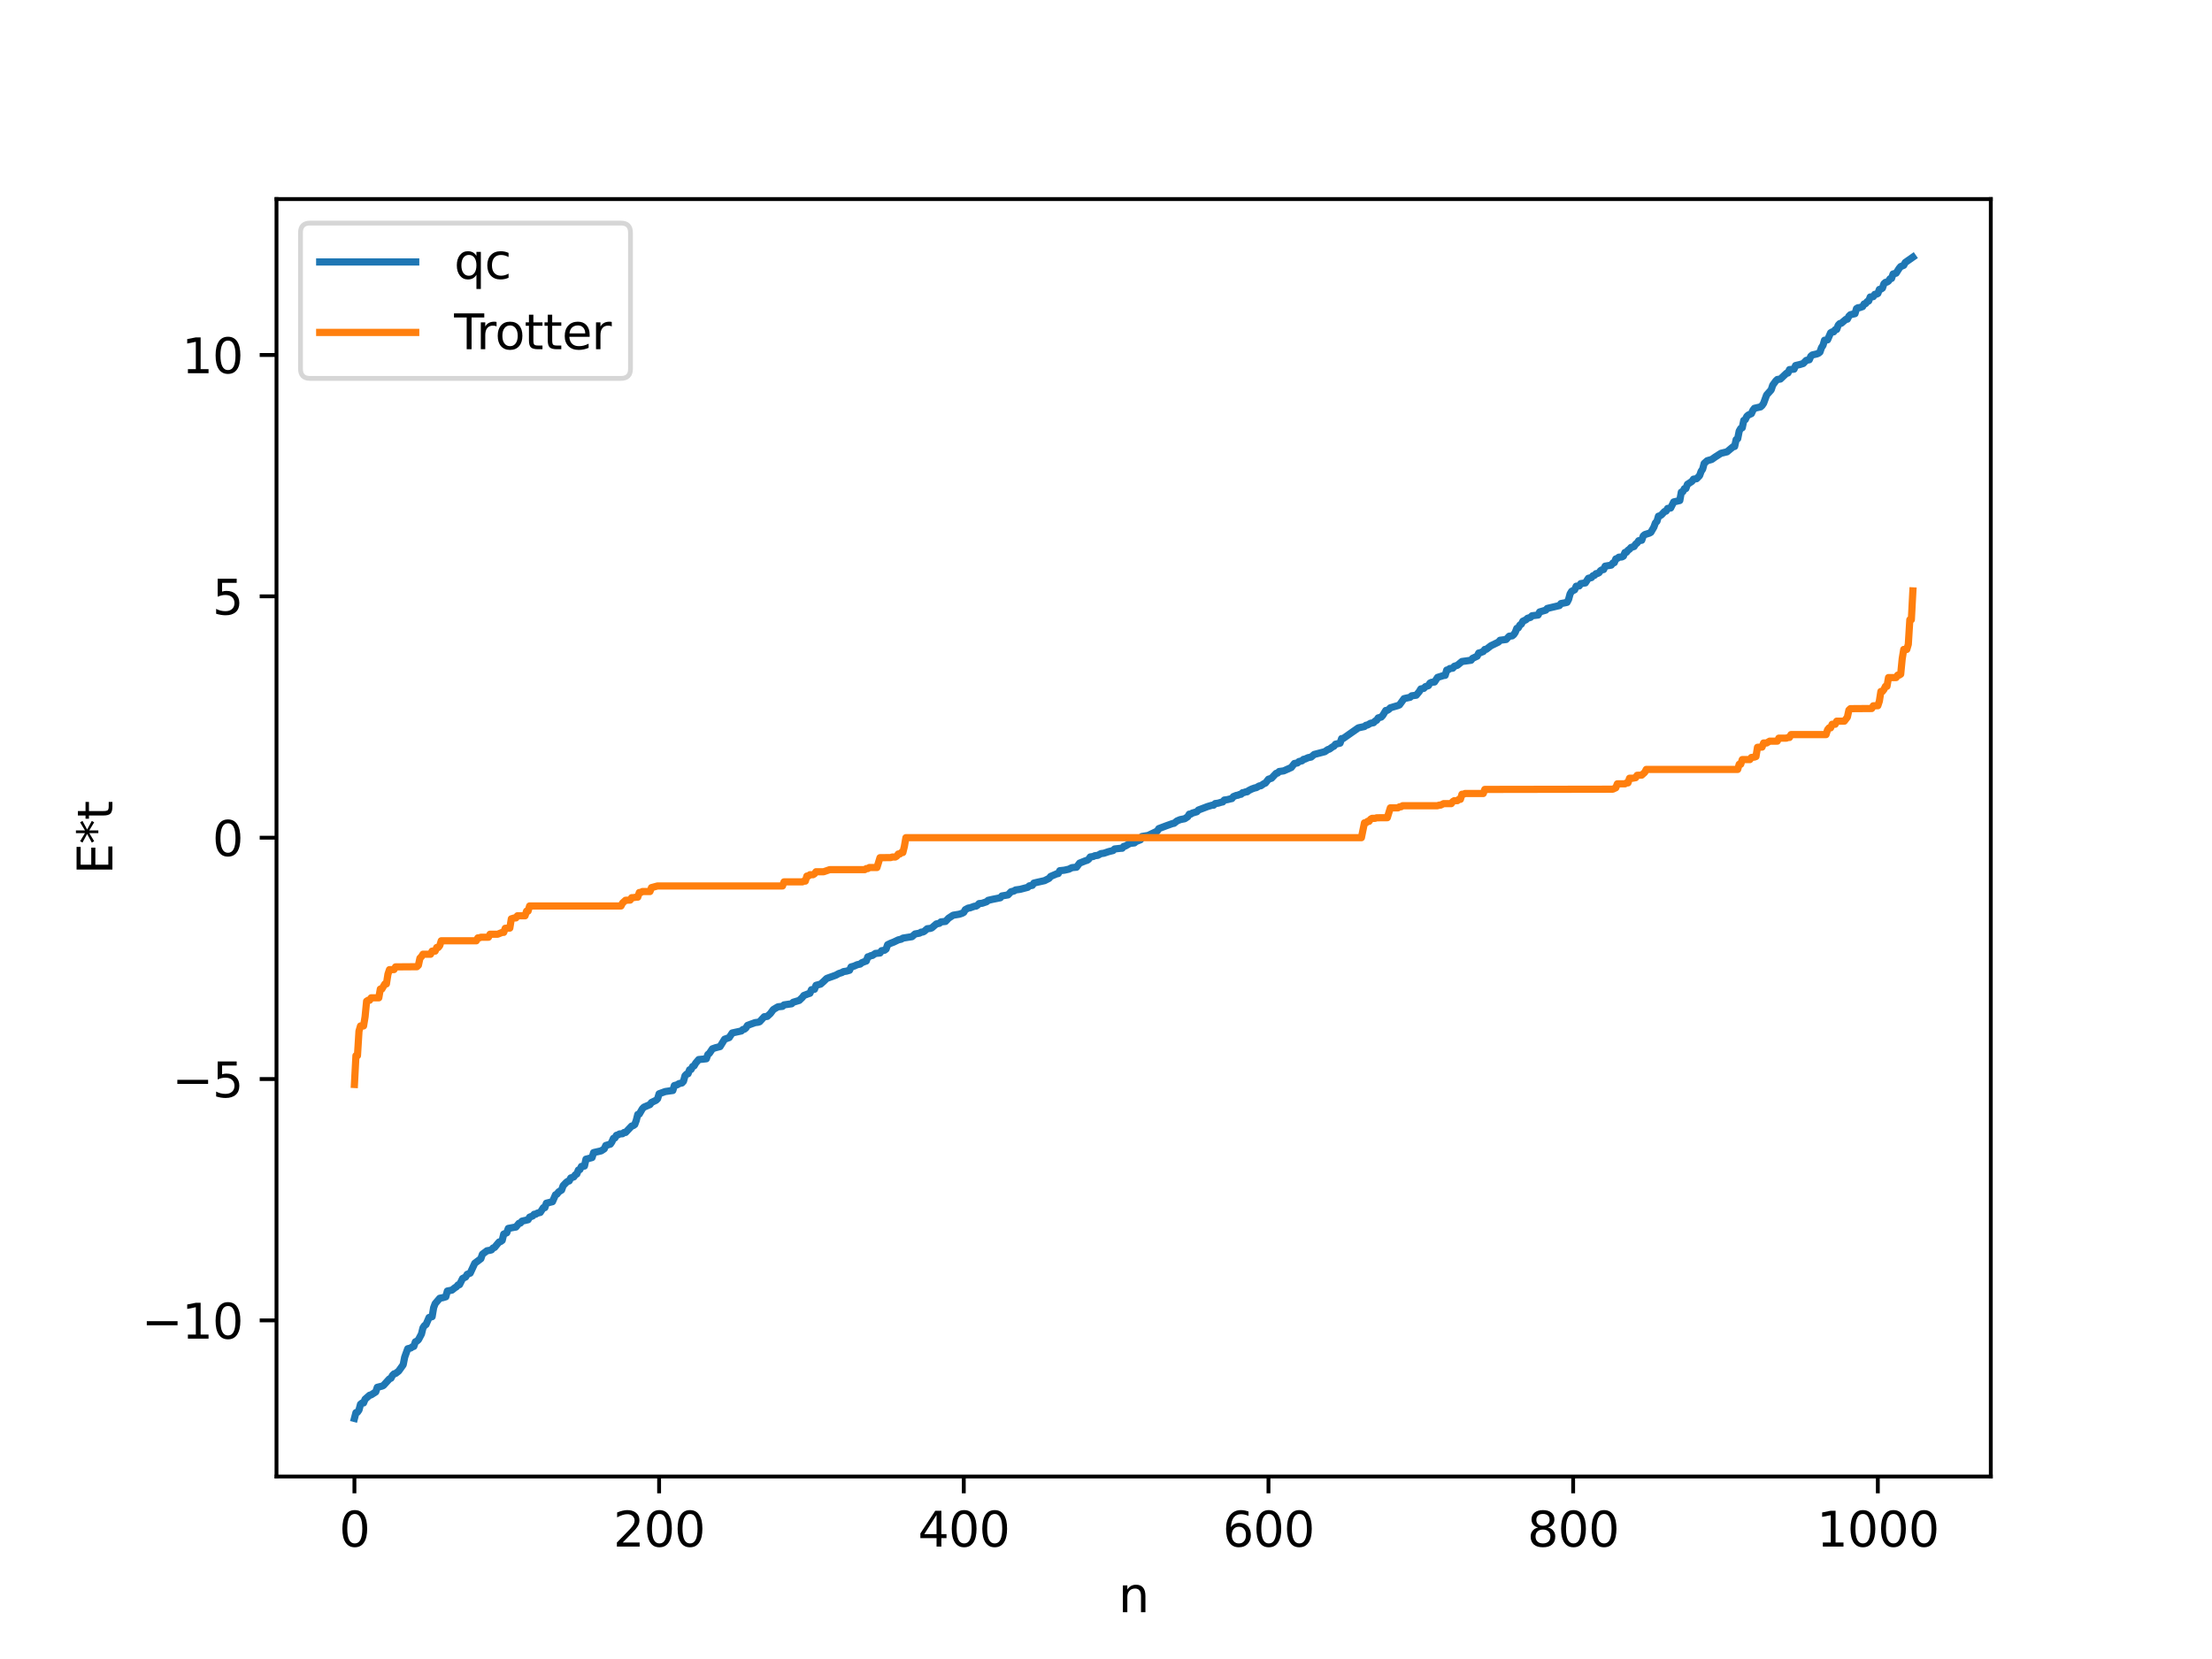 <?xml version="1.0" encoding="utf-8" standalone="no"?>
<!DOCTYPE svg PUBLIC "-//W3C//DTD SVG 1.1//EN"
  "http://www.w3.org/Graphics/SVG/1.1/DTD/svg11.dtd">
<svg xmlns:xlink="http://www.w3.org/1999/xlink" width="460.8pt" height="345.6pt" viewBox="0 0 460.8 345.6" xmlns="http://www.w3.org/2000/svg" version="1.1">
 <defs>
  <style type="text/css">*{stroke-linejoin: round; stroke-linecap: butt}</style>
 </defs>
 <g id="figure_1">
  <g id="patch_1">
   <path d="M 0 345.6 
L 460.8 345.6 
L 460.8 0 
L 0 0 
z
" style="fill: #ffffff"/>
  </g>
  <g id="axes_1">
   <g id="patch_2">
    <path d="M 57.6 307.584 
L 414.72 307.584 
L 414.72 41.472 
L 57.6 41.472 
z
" style="fill: #ffffff"/>
   </g>
   <g id="matplotlib.axis_1">
    <g id="xtick_1">
     <g id="line2d_1">
      <defs>
       <path id="mca716eebf0" d="M 0 0 
L 0 3.5 
" style="stroke: #000000; stroke-width: 0.8"/>
      </defs>
      <g>
       <use xlink:href="#mca716eebf0" x="73.833" y="307.584" style="stroke: #000000; stroke-width: 0.8"/>
      </g>
     </g>
     <g id="text_1">
      <!-- 0 -->
      <g transform="translate(70.651 322.182) scale(0.1 -0.1)">
       <defs>
        <path id="DejaVuSans-30" d="M 2034 4250 
Q 1547 4250 1301 3770 
Q 1056 3291 1056 2328 
Q 1056 1369 1301 889 
Q 1547 409 2034 409 
Q 2525 409 2770 889 
Q 3016 1369 3016 2328 
Q 3016 3291 2770 3770 
Q 2525 4250 2034 4250 
z
M 2034 4750 
Q 2819 4750 3233 4129 
Q 3647 3509 3647 2328 
Q 3647 1150 3233 529 
Q 2819 -91 2034 -91 
Q 1250 -91 836 529 
Q 422 1150 422 2328 
Q 422 3509 836 4129 
Q 1250 4750 2034 4750 
z
" transform="scale(0.016)"/>
       </defs>
       <use xlink:href="#DejaVuSans-30"/>
      </g>
     </g>
    </g>
    <g id="xtick_2">
     <g id="line2d_2">
      <g>
       <use xlink:href="#mca716eebf0" x="137.304" y="307.584" style="stroke: #000000; stroke-width: 0.8"/>
      </g>
     </g>
     <g id="text_2">
      <!-- 200 -->
      <g transform="translate(127.76 322.182) scale(0.1 -0.1)">
       <defs>
        <path id="DejaVuSans-32" d="M 1228 531 
L 3431 531 
L 3431 0 
L 469 0 
L 469 531 
Q 828 903 1448 1529 
Q 2069 2156 2228 2338 
Q 2531 2678 2651 2914 
Q 2772 3150 2772 3378 
Q 2772 3750 2511 3984 
Q 2250 4219 1831 4219 
Q 1534 4219 1204 4116 
Q 875 4013 500 3803 
L 500 4441 
Q 881 4594 1212 4672 
Q 1544 4750 1819 4750 
Q 2544 4750 2975 4387 
Q 3406 4025 3406 3419 
Q 3406 3131 3298 2873 
Q 3191 2616 2906 2266 
Q 2828 2175 2409 1742 
Q 1991 1309 1228 531 
z
" transform="scale(0.016)"/>
       </defs>
       <use xlink:href="#DejaVuSans-32"/>
       <use xlink:href="#DejaVuSans-30" x="63.623"/>
       <use xlink:href="#DejaVuSans-30" x="127.246"/>
      </g>
     </g>
    </g>
    <g id="xtick_3">
     <g id="line2d_3">
      <g>
       <use xlink:href="#mca716eebf0" x="200.775" y="307.584" style="stroke: #000000; stroke-width: 0.8"/>
      </g>
     </g>
     <g id="text_3">
      <!-- 400 -->
      <g transform="translate(191.231 322.182) scale(0.1 -0.1)">
       <defs>
        <path id="DejaVuSans-34" d="M 2419 4116 
L 825 1625 
L 2419 1625 
L 2419 4116 
z
M 2253 4666 
L 3047 4666 
L 3047 1625 
L 3713 1625 
L 3713 1100 
L 3047 1100 
L 3047 0 
L 2419 0 
L 2419 1100 
L 313 1100 
L 313 1709 
L 2253 4666 
z
" transform="scale(0.016)"/>
       </defs>
       <use xlink:href="#DejaVuSans-34"/>
       <use xlink:href="#DejaVuSans-30" x="63.623"/>
       <use xlink:href="#DejaVuSans-30" x="127.246"/>
      </g>
     </g>
    </g>
    <g id="xtick_4">
     <g id="line2d_4">
      <g>
       <use xlink:href="#mca716eebf0" x="264.246" y="307.584" style="stroke: #000000; stroke-width: 0.8"/>
      </g>
     </g>
     <g id="text_4">
      <!-- 600 -->
      <g transform="translate(254.702 322.182) scale(0.1 -0.1)">
       <defs>
        <path id="DejaVuSans-36" d="M 2113 2584 
Q 1688 2584 1439 2293 
Q 1191 2003 1191 1497 
Q 1191 994 1439 701 
Q 1688 409 2113 409 
Q 2538 409 2786 701 
Q 3034 994 3034 1497 
Q 3034 2003 2786 2293 
Q 2538 2584 2113 2584 
z
M 3366 4563 
L 3366 3988 
Q 3128 4100 2886 4159 
Q 2644 4219 2406 4219 
Q 1781 4219 1451 3797 
Q 1122 3375 1075 2522 
Q 1259 2794 1537 2939 
Q 1816 3084 2150 3084 
Q 2853 3084 3261 2657 
Q 3669 2231 3669 1497 
Q 3669 778 3244 343 
Q 2819 -91 2113 -91 
Q 1303 -91 875 529 
Q 447 1150 447 2328 
Q 447 3434 972 4092 
Q 1497 4750 2381 4750 
Q 2619 4750 2861 4703 
Q 3103 4656 3366 4563 
z
" transform="scale(0.016)"/>
       </defs>
       <use xlink:href="#DejaVuSans-36"/>
       <use xlink:href="#DejaVuSans-30" x="63.623"/>
       <use xlink:href="#DejaVuSans-30" x="127.246"/>
      </g>
     </g>
    </g>
    <g id="xtick_5">
     <g id="line2d_5">
      <g>
       <use xlink:href="#mca716eebf0" x="327.717" y="307.584" style="stroke: #000000; stroke-width: 0.8"/>
      </g>
     </g>
     <g id="text_5">
      <!-- 800 -->
      <g transform="translate(318.173 322.182) scale(0.1 -0.1)">
       <defs>
        <path id="DejaVuSans-38" d="M 2034 2216 
Q 1584 2216 1326 1975 
Q 1069 1734 1069 1313 
Q 1069 891 1326 650 
Q 1584 409 2034 409 
Q 2484 409 2743 651 
Q 3003 894 3003 1313 
Q 3003 1734 2745 1975 
Q 2488 2216 2034 2216 
z
M 1403 2484 
Q 997 2584 770 2862 
Q 544 3141 544 3541 
Q 544 4100 942 4425 
Q 1341 4750 2034 4750 
Q 2731 4750 3128 4425 
Q 3525 4100 3525 3541 
Q 3525 3141 3298 2862 
Q 3072 2584 2669 2484 
Q 3125 2378 3379 2068 
Q 3634 1759 3634 1313 
Q 3634 634 3220 271 
Q 2806 -91 2034 -91 
Q 1263 -91 848 271 
Q 434 634 434 1313 
Q 434 1759 690 2068 
Q 947 2378 1403 2484 
z
M 1172 3481 
Q 1172 3119 1398 2916 
Q 1625 2713 2034 2713 
Q 2441 2713 2670 2916 
Q 2900 3119 2900 3481 
Q 2900 3844 2670 4047 
Q 2441 4250 2034 4250 
Q 1625 4250 1398 4047 
Q 1172 3844 1172 3481 
z
" transform="scale(0.016)"/>
       </defs>
       <use xlink:href="#DejaVuSans-38"/>
       <use xlink:href="#DejaVuSans-30" x="63.623"/>
       <use xlink:href="#DejaVuSans-30" x="127.246"/>
      </g>
     </g>
    </g>
    <g id="xtick_6">
     <g id="line2d_6">
      <g>
       <use xlink:href="#mca716eebf0" x="391.188" y="307.584" style="stroke: #000000; stroke-width: 0.8"/>
      </g>
     </g>
     <g id="text_6">
      <!-- 1000 -->
      <g transform="translate(378.463 322.182) scale(0.1 -0.1)">
       <defs>
        <path id="DejaVuSans-31" d="M 794 531 
L 1825 531 
L 1825 4091 
L 703 3866 
L 703 4441 
L 1819 4666 
L 2450 4666 
L 2450 531 
L 3481 531 
L 3481 0 
L 794 0 
L 794 531 
z
" transform="scale(0.016)"/>
       </defs>
       <use xlink:href="#DejaVuSans-31"/>
       <use xlink:href="#DejaVuSans-30" x="63.623"/>
       <use xlink:href="#DejaVuSans-30" x="127.246"/>
       <use xlink:href="#DejaVuSans-30" x="190.869"/>
      </g>
     </g>
    </g>
    <g id="text_7">
     <!-- n -->
     <g transform="translate(232.991 335.861) scale(0.1 -0.1)">
      <defs>
       <path id="DejaVuSans-6e" d="M 3513 2113 
L 3513 0 
L 2938 0 
L 2938 2094 
Q 2938 2591 2744 2837 
Q 2550 3084 2163 3084 
Q 1697 3084 1428 2787 
Q 1159 2491 1159 1978 
L 1159 0 
L 581 0 
L 581 3500 
L 1159 3500 
L 1159 2956 
Q 1366 3272 1645 3428 
Q 1925 3584 2291 3584 
Q 2894 3584 3203 3211 
Q 3513 2838 3513 2113 
z
" transform="scale(0.016)"/>
      </defs>
      <use xlink:href="#DejaVuSans-6e"/>
     </g>
    </g>
   </g>
   <g id="matplotlib.axis_2">
    <g id="ytick_1">
     <g id="line2d_7">
      <defs>
       <path id="meb175f1cdc" d="M 0 0 
L -3.5 0 
" style="stroke: #000000; stroke-width: 0.8"/>
      </defs>
      <g>
       <use xlink:href="#meb175f1cdc" x="57.6" y="275.062" style="stroke: #000000; stroke-width: 0.8"/>
      </g>
     </g>
     <g id="text_8">
      <!-- −10 -->
      <g transform="translate(29.495 278.862) scale(0.1 -0.1)">
       <defs>
        <path id="DejaVuSans-2212" d="M 678 2272 
L 4684 2272 
L 4684 1741 
L 678 1741 
L 678 2272 
z
" transform="scale(0.016)"/>
       </defs>
       <use xlink:href="#DejaVuSans-2212"/>
       <use xlink:href="#DejaVuSans-31" x="83.789"/>
       <use xlink:href="#DejaVuSans-30" x="147.412"/>
      </g>
     </g>
    </g>
    <g id="ytick_2">
     <g id="line2d_8">
      <g>
       <use xlink:href="#meb175f1cdc" x="57.6" y="224.784" style="stroke: #000000; stroke-width: 0.8"/>
      </g>
     </g>
     <g id="text_9">
      <!-- −5 -->
      <g transform="translate(35.858 228.583) scale(0.1 -0.1)">
       <defs>
        <path id="DejaVuSans-35" d="M 691 4666 
L 3169 4666 
L 3169 4134 
L 1269 4134 
L 1269 2991 
Q 1406 3038 1543 3061 
Q 1681 3084 1819 3084 
Q 2600 3084 3056 2656 
Q 3513 2228 3513 1497 
Q 3513 744 3044 326 
Q 2575 -91 1722 -91 
Q 1428 -91 1123 -41 
Q 819 9 494 109 
L 494 744 
Q 775 591 1075 516 
Q 1375 441 1709 441 
Q 2250 441 2565 725 
Q 2881 1009 2881 1497 
Q 2881 1984 2565 2268 
Q 2250 2553 1709 2553 
Q 1456 2553 1204 2497 
Q 953 2441 691 2322 
L 691 4666 
z
" transform="scale(0.016)"/>
       </defs>
       <use xlink:href="#DejaVuSans-2212"/>
       <use xlink:href="#DejaVuSans-35" x="83.789"/>
      </g>
     </g>
    </g>
    <g id="ytick_3">
     <g id="line2d_9">
      <g>
       <use xlink:href="#meb175f1cdc" x="57.6" y="174.506" style="stroke: #000000; stroke-width: 0.8"/>
      </g>
     </g>
     <g id="text_10">
      <!-- 0 -->
      <g transform="translate(44.237 178.305) scale(0.1 -0.1)">
       <use xlink:href="#DejaVuSans-30"/>
      </g>
     </g>
    </g>
    <g id="ytick_4">
     <g id="line2d_10">
      <g>
       <use xlink:href="#meb175f1cdc" x="57.6" y="124.228" style="stroke: #000000; stroke-width: 0.8"/>
      </g>
     </g>
     <g id="text_11">
      <!-- 5 -->
      <g transform="translate(44.237 128.027) scale(0.1 -0.1)">
       <use xlink:href="#DejaVuSans-35"/>
      </g>
     </g>
    </g>
    <g id="ytick_5">
     <g id="line2d_11">
      <g>
       <use xlink:href="#meb175f1cdc" x="57.6" y="73.95" style="stroke: #000000; stroke-width: 0.8"/>
      </g>
     </g>
     <g id="text_12">
      <!-- 10 -->
      <g transform="translate(37.875 77.749) scale(0.1 -0.1)">
       <use xlink:href="#DejaVuSans-31"/>
       <use xlink:href="#DejaVuSans-30" x="63.623"/>
      </g>
     </g>
    </g>
    <g id="text_13">
     <!-- E*t -->
     <g transform="translate(23.416 182.148) rotate(-90) scale(0.1 -0.1)">
      <defs>
       <path id="DejaVuSans-45" d="M 628 4666 
L 3578 4666 
L 3578 4134 
L 1259 4134 
L 1259 2753 
L 3481 2753 
L 3481 2222 
L 1259 2222 
L 1259 531 
L 3634 531 
L 3634 0 
L 628 0 
L 628 4666 
z
" transform="scale(0.016)"/>
       <path id="DejaVuSans-2a" d="M 3009 3897 
L 1888 3291 
L 3009 2681 
L 2828 2375 
L 1778 3009 
L 1778 1831 
L 1422 1831 
L 1422 3009 
L 372 2375 
L 191 2681 
L 1313 3291 
L 191 3897 
L 372 4206 
L 1422 3572 
L 1422 4750 
L 1778 4750 
L 1778 3572 
L 2828 4206 
L 3009 3897 
z
" transform="scale(0.016)"/>
       <path id="DejaVuSans-74" d="M 1172 4494 
L 1172 3500 
L 2356 3500 
L 2356 3053 
L 1172 3053 
L 1172 1153 
Q 1172 725 1289 603 
Q 1406 481 1766 481 
L 2356 481 
L 2356 0 
L 1766 0 
Q 1100 0 847 248 
Q 594 497 594 1153 
L 594 3053 
L 172 3053 
L 172 3500 
L 594 3500 
L 594 4494 
L 1172 4494 
z
" transform="scale(0.016)"/>
      </defs>
      <use xlink:href="#DejaVuSans-45"/>
      <use xlink:href="#DejaVuSans-2a" x="63.184"/>
      <use xlink:href="#DejaVuSans-74" x="113.184"/>
     </g>
    </g>
   </g>
   <g id="line2d_12">
    <path d="M 73.833 295.488 
L 74.15 294.28 
L 74.467 294.183 
L 74.785 293.731 
L 75.102 292.529 
L 75.42 292.275 
L 75.737 292.261 
L 76.054 291.48 
L 77.006 290.649 
L 77.324 290.57 
L 78.276 289.956 
L 78.593 289 
L 79.545 288.762 
L 79.862 288.632 
L 81.132 287.236 
L 81.449 287.104 
L 81.767 286.506 
L 82.084 286.203 
L 82.401 286.12 
L 83.036 285.633 
L 83.988 284.308 
L 84.305 282.717 
L 84.94 280.964 
L 85.575 280.815 
L 85.892 280.568 
L 86.21 280.476 
L 86.527 279.526 
L 86.844 279.373 
L 87.162 279.097 
L 87.796 277.902 
L 88.114 276.603 
L 88.431 276.14 
L 88.748 275.924 
L 89.383 274.453 
L 90.018 274.288 
L 90.335 272.411 
L 90.653 271.572 
L 91.605 270.454 
L 92.239 270.33 
L 92.874 270.142 
L 93.191 268.945 
L 94.143 268.755 
L 94.778 268.247 
L 95.096 268.061 
L 95.413 267.67 
L 95.73 267.617 
L 96.365 266.333 
L 97 266.021 
L 97.317 265.471 
L 97.952 265.216 
L 98.904 263.164 
L 100.173 262.208 
L 100.491 261.278 
L 101.443 260.561 
L 102.077 260.455 
L 102.395 260.364 
L 102.712 259.978 
L 103.029 259.864 
L 103.664 259.09 
L 103.981 258.726 
L 104.299 258.631 
L 104.616 258.392 
L 104.934 257.087 
L 105.568 256.813 
L 105.886 255.903 
L 107.155 255.662 
L 107.472 255.616 
L 108.107 254.845 
L 108.424 254.78 
L 108.742 254.387 
L 110.011 254.093 
L 110.329 253.551 
L 110.963 253.309 
L 111.281 252.953 
L 111.598 252.943 
L 111.915 252.728 
L 112.55 252.568 
L 113.185 251.579 
L 113.502 251.573 
L 113.82 250.647 
L 114.454 250.491 
L 115.089 250.334 
L 115.724 248.889 
L 116.041 248.745 
L 116.358 248.307 
L 116.993 247.902 
L 117.31 246.999 
L 117.945 246.341 
L 118.262 246.089 
L 118.58 246.009 
L 118.897 245.39 
L 119.532 245.174 
L 119.849 244.731 
L 120.167 244.561 
L 120.484 243.742 
L 120.801 243.645 
L 121.119 242.988 
L 121.753 242.908 
L 122.071 241.478 
L 123.34 241.141 
L 123.658 240.103 
L 125.244 239.742 
L 125.879 239.324 
L 126.196 238.624 
L 127.148 238.343 
L 127.466 237.876 
L 127.783 237.144 
L 128.1 237.065 
L 128.418 236.503 
L 128.735 236.424 
L 129.053 236.227 
L 129.687 236.175 
L 130.005 235.914 
L 130.322 235.91 
L 131.591 234.57 
L 131.909 234.491 
L 132.226 234.265 
L 132.543 233.407 
L 132.861 232.162 
L 133.178 232.081 
L 133.813 230.987 
L 134.13 230.65 
L 135.4 230.099 
L 135.717 229.662 
L 136.669 229.208 
L 136.986 228.896 
L 137.304 227.857 
L 138.573 227.391 
L 139.525 227.252 
L 140.16 227.171 
L 140.477 226.144 
L 141.112 225.966 
L 141.429 225.745 
L 142.064 225.598 
L 142.381 225.246 
L 142.699 224.096 
L 143.016 223.764 
L 143.334 223.683 
L 143.651 222.857 
L 143.968 222.776 
L 144.286 222.17 
L 144.603 222.033 
L 144.92 221.47 
L 145.555 220.725 
L 146.507 220.632 
L 147.142 220.559 
L 147.459 219.672 
L 147.777 219.428 
L 148.411 218.488 
L 149.046 218.266 
L 149.998 218.023 
L 150.95 216.488 
L 151.902 216.148 
L 152.537 215.185 
L 154.441 214.767 
L 154.758 214.465 
L 155.076 214.395 
L 155.393 214.137 
L 155.71 213.615 
L 156.345 213.376 
L 157.297 213.032 
L 157.932 212.95 
L 158.249 212.843 
L 159.201 211.805 
L 159.836 211.732 
L 160.471 211.15 
L 161.105 210.304 
L 162.058 209.736 
L 163.01 209.642 
L 163.327 209.336 
L 164.914 209.103 
L 165.231 208.79 
L 166.5 208.404 
L 167.135 207.794 
L 167.453 207.38 
L 168.405 207.013 
L 168.722 206.916 
L 169.039 206.171 
L 169.674 206.082 
L 169.991 205.259 
L 170.943 205.01 
L 171.578 204.451 
L 172.213 203.831 
L 174.117 203.148 
L 174.752 202.801 
L 175.386 202.601 
L 175.704 202.405 
L 176.339 202.309 
L 176.973 202.122 
L 177.291 201.428 
L 177.925 201.257 
L 178.56 200.969 
L 179.195 200.834 
L 179.512 200.561 
L 180.147 200.303 
L 180.464 200.199 
L 180.781 199.328 
L 181.099 199.261 
L 181.416 199.075 
L 181.734 199.038 
L 182.368 198.617 
L 183.32 198.528 
L 183.638 198.056 
L 184.272 197.948 
L 184.59 197.71 
L 184.907 196.802 
L 185.542 196.496 
L 186.177 196.252 
L 187.129 195.794 
L 187.763 195.645 
L 188.081 195.427 
L 189.985 195.126 
L 190.62 194.563 
L 191.572 194.389 
L 191.889 194.181 
L 192.206 194.17 
L 192.524 194.023 
L 193.158 193.473 
L 193.793 193.403 
L 194.11 193.292 
L 195.062 192.474 
L 195.697 192.338 
L 196.015 192.049 
L 196.967 191.948 
L 197.601 191.281 
L 198.553 190.658 
L 199.823 190.449 
L 200.458 190.24 
L 200.775 190.054 
L 201.092 189.495 
L 201.727 189.159 
L 202.044 189.13 
L 202.996 188.787 
L 203.314 188.765 
L 203.631 188.572 
L 203.948 188.236 
L 204.583 188.17 
L 205.218 187.955 
L 205.535 187.849 
L 205.853 187.554 
L 206.805 187.338 
L 208.391 187.02 
L 208.709 186.643 
L 209.978 186.425 
L 210.613 185.765 
L 211.248 185.607 
L 211.565 185.391 
L 212.517 185.261 
L 214.104 184.845 
L 214.421 184.543 
L 215.056 184.435 
L 215.373 183.962 
L 216.008 183.811 
L 217.595 183.455 
L 218.547 182.976 
L 218.864 182.579 
L 220.134 182.033 
L 220.451 181.981 
L 220.768 181.38 
L 221.72 181.277 
L 222.672 181.063 
L 223.307 180.745 
L 224.259 180.655 
L 224.894 179.807 
L 226.163 179.3 
L 226.481 179.216 
L 226.798 178.984 
L 227.115 178.518 
L 227.75 178.425 
L 228.067 178.26 
L 228.702 178.183 
L 229.337 177.826 
L 229.972 177.74 
L 230.924 177.417 
L 231.876 177.18 
L 232.193 176.855 
L 233.462 176.712 
L 233.78 176.702 
L 234.097 176.318 
L 234.415 176.252 
L 235.367 175.704 
L 236.319 175.593 
L 236.636 175.32 
L 237.588 174.936 
L 237.905 174.25 
L 239.175 174.043 
L 240.762 173.28 
L 241.079 173.125 
L 241.396 172.618 
L 242.983 172.016 
L 244.253 171.563 
L 244.57 171.509 
L 245.205 171.014 
L 245.839 170.748 
L 246.474 170.618 
L 246.791 170.56 
L 247.426 170.142 
L 247.743 169.604 
L 248.061 169.592 
L 248.378 169.38 
L 249.33 169.1 
L 249.648 168.743 
L 250.282 168.505 
L 251.552 168.021 
L 252.504 167.737 
L 252.821 167.729 
L 253.139 167.4 
L 253.773 167.313 
L 254.408 167.116 
L 254.725 167.058 
L 255.043 166.662 
L 255.677 166.58 
L 256.312 166.42 
L 256.629 166.355 
L 256.947 165.942 
L 257.581 165.687 
L 257.899 165.663 
L 258.216 165.491 
L 258.534 165.464 
L 258.851 165.132 
L 259.168 165.103 
L 259.486 164.951 
L 259.803 164.948 
L 260.12 164.688 
L 260.755 164.369 
L 261.39 164.14 
L 261.707 164.083 
L 262.342 163.715 
L 262.659 163.687 
L 263.294 163.253 
L 263.611 163.132 
L 264.246 162.324 
L 264.881 162.121 
L 265.833 161.107 
L 266.15 161.044 
L 266.467 160.719 
L 267.42 160.587 
L 269.006 159.876 
L 269.641 159.053 
L 270.276 158.938 
L 270.593 158.646 
L 271.228 158.489 
L 271.545 158.184 
L 271.862 158.129 
L 272.497 157.839 
L 273.132 157.71 
L 273.767 157.167 
L 275.988 156.587 
L 276.623 156.142 
L 276.94 156.059 
L 277.575 155.595 
L 277.892 155.443 
L 278.21 155.029 
L 279.162 154.811 
L 279.479 153.86 
L 279.796 153.852 
L 282.97 151.625 
L 284.239 151.349 
L 284.557 151.086 
L 284.874 151.037 
L 285.509 150.669 
L 286.143 150.549 
L 286.461 150.211 
L 286.778 150.049 
L 287.096 149.554 
L 287.73 149.382 
L 288.048 149.038 
L 288.682 148.005 
L 289 147.973 
L 289.317 147.778 
L 289.634 147.449 
L 290.269 147.255 
L 291.221 146.98 
L 291.539 146.839 
L 292.491 145.534 
L 293.76 145.254 
L 294.077 144.949 
L 295.029 144.827 
L 295.664 144.059 
L 295.981 143.522 
L 296.616 143.396 
L 296.934 143.043 
L 297.568 142.829 
L 297.886 142.301 
L 298.203 142.141 
L 298.838 142.071 
L 299.472 141.113 
L 300.742 140.717 
L 301.059 140.686 
L 301.377 139.587 
L 301.694 139.523 
L 302.011 139.274 
L 302.646 139.191 
L 302.963 138.792 
L 303.598 138.592 
L 304.55 137.803 
L 306.454 137.54 
L 306.772 137.138 
L 307.724 136.695 
L 308.041 136.038 
L 308.358 135.975 
L 308.993 135.719 
L 309.31 135.286 
L 309.628 135.259 
L 310.58 134.525 
L 311.849 133.907 
L 312.167 133.754 
L 312.484 133.378 
L 313.753 133.216 
L 314.388 132.534 
L 315.023 132.458 
L 315.34 132.201 
L 315.658 131.722 
L 315.975 130.9 
L 316.292 130.798 
L 316.61 130.225 
L 316.927 130.01 
L 317.244 129.411 
L 317.879 129.115 
L 318.196 128.808 
L 318.831 128.608 
L 319.148 128.276 
L 320.418 128.119 
L 320.735 127.479 
L 322.005 127.109 
L 322.322 126.749 
L 324.861 126.146 
L 325.178 125.731 
L 326.13 125.553 
L 326.448 125.474 
L 326.765 124.867 
L 327.082 123.704 
L 327.4 123.183 
L 328.034 122.86 
L 328.352 122.116 
L 328.986 122.058 
L 329.304 121.577 
L 330.256 121.431 
L 330.891 120.466 
L 331.525 120.325 
L 331.843 119.935 
L 332.16 119.854 
L 332.477 119.505 
L 332.795 119.467 
L 333.112 119.296 
L 333.429 118.862 
L 333.747 118.689 
L 334.064 118.644 
L 334.381 117.943 
L 335.651 117.725 
L 335.968 117.307 
L 336.286 117.212 
L 336.603 116.429 
L 336.92 116.336 
L 337.238 116.073 
L 337.872 116.024 
L 338.19 115.847 
L 338.507 115.089 
L 338.824 115.039 
L 339.142 114.623 
L 339.459 114.409 
L 339.777 114.045 
L 340.411 113.848 
L 340.729 113.35 
L 341.046 113.123 
L 341.363 112.643 
L 341.998 112.545 
L 342.315 111.652 
L 342.633 111.37 
L 343.585 111.064 
L 343.902 110.89 
L 344.537 109.799 
L 344.854 108.924 
L 345.172 108.608 
L 345.489 107.527 
L 345.806 107.453 
L 346.124 107.234 
L 346.758 106.557 
L 347.076 106.474 
L 347.393 105.919 
L 348.028 105.829 
L 348.662 104.561 
L 349.932 104.266 
L 350.249 102.517 
L 350.567 102.43 
L 350.884 101.798 
L 351.201 101.771 
L 351.519 100.898 
L 352.471 100.269 
L 352.788 99.815 
L 353.423 99.728 
L 354.058 99.078 
L 354.375 98.193 
L 354.692 97.732 
L 355.01 96.542 
L 355.644 95.977 
L 356.596 95.707 
L 357.231 95.251 
L 358.5 94.431 
L 359.77 94.123 
L 361.039 93.059 
L 361.357 93.005 
L 361.674 91.571 
L 361.991 91.396 
L 362.309 89.791 
L 362.626 89.253 
L 362.943 89.106 
L 363.261 87.57 
L 363.578 87.405 
L 363.896 86.737 
L 364.213 86.453 
L 364.848 86.166 
L 365.165 85.466 
L 365.482 85.055 
L 366.752 84.762 
L 367.069 84.478 
L 367.386 84.013 
L 368.021 82.28 
L 368.973 81.213 
L 369.291 80.236 
L 369.925 79.368 
L 370.243 79.057 
L 370.877 78.965 
L 372.147 77.763 
L 372.464 77.702 
L 372.781 76.995 
L 373.734 76.899 
L 374.051 76.147 
L 375.003 75.922 
L 375.638 75.724 
L 376.272 75.074 
L 376.907 74.943 
L 377.224 74.216 
L 377.542 73.947 
L 378.494 73.724 
L 378.811 73.596 
L 379.129 73.341 
L 379.446 72.425 
L 379.763 71.946 
L 380.081 70.878 
L 380.715 70.796 
L 381.35 69.332 
L 381.667 69.146 
L 381.985 69.133 
L 382.302 68.679 
L 382.62 68.621 
L 382.937 67.741 
L 383.254 67.412 
L 383.572 67.34 
L 384.524 66.53 
L 384.841 66.489 
L 385.158 65.869 
L 385.476 65.562 
L 386.428 65.34 
L 386.745 64.289 
L 387.062 64.102 
L 387.38 64.092 
L 388.015 63.869 
L 388.332 63.317 
L 388.649 63.238 
L 388.967 62.829 
L 389.284 62.703 
L 389.601 61.87 
L 390.236 61.794 
L 390.553 61.313 
L 390.871 61.297 
L 391.188 61.143 
L 391.505 60.295 
L 391.823 60.237 
L 392.14 60.026 
L 392.458 59.109 
L 392.775 58.824 
L 393.092 58.766 
L 393.41 58.551 
L 393.727 58.077 
L 394.044 57.998 
L 394.362 57.08 
L 394.996 56.902 
L 395.631 55.906 
L 395.948 55.533 
L 396.583 55.268 
L 396.9 54.681 
L 398.487 53.568 
L 398.487 53.568 
" clip-path="url(#pa60e10a5e5)" style="fill: none; stroke: #1f77b4; stroke-width: 1.5; stroke-linecap: square"/>
   </g>
   <g id="line2d_13">
    <path d="M 73.833 225.914 
L 74.15 219.916 
L 74.467 219.916 
L 74.785 214.788 
L 75.102 213.723 
L 75.737 213.723 
L 76.054 211.804 
L 76.372 208.565 
L 76.689 208.367 
L 77.006 208.367 
L 77.324 207.865 
L 78.91 207.865 
L 79.228 206.038 
L 79.545 206.038 
L 80.18 204.968 
L 80.497 204.968 
L 80.815 202.948 
L 81.132 201.996 
L 82.084 201.98 
L 82.401 201.417 
L 86.844 201.385 
L 87.162 201.077 
L 87.479 199.613 
L 87.796 199.289 
L 88.114 198.782 
L 89.7 198.782 
L 90.018 198.135 
L 90.653 198.135 
L 90.97 197.382 
L 91.287 197.382 
L 91.605 196.991 
L 91.922 195.983 
L 99.221 195.983 
L 99.539 195.382 
L 99.856 195.382 
L 100.173 195.24 
L 101.76 195.24 
L 102.077 194.617 
L 103.664 194.617 
L 104.616 194.234 
L 104.934 194.234 
L 105.251 193.38 
L 106.203 193.337 
L 106.52 191.41 
L 107.155 191.22 
L 107.472 191.22 
L 107.79 190.776 
L 109.377 190.776 
L 109.694 189.803 
L 110.011 189.803 
L 110.329 188.727 
L 129.37 188.727 
L 129.687 188.115 
L 130.322 187.541 
L 131.274 187.504 
L 131.591 187.004 
L 131.909 187.004 
L 132.543 186.89 
L 132.861 186.89 
L 133.178 185.927 
L 133.496 185.927 
L 133.813 185.725 
L 135.4 185.725 
L 135.717 184.904 
L 136.986 184.562 
L 163.01 184.562 
L 163.327 183.71 
L 167.135 183.71 
L 167.453 183.554 
L 167.77 183.554 
L 168.087 182.499 
L 168.405 182.499 
L 168.722 182.218 
L 169.357 182.218 
L 169.674 182.036 
L 169.991 181.601 
L 171.578 181.601 
L 172.848 181.164 
L 180.147 181.164 
L 180.464 180.94 
L 180.781 180.94 
L 181.099 180.721 
L 182.686 180.721 
L 183.32 178.671 
L 185.542 178.653 
L 185.859 178.534 
L 186.494 178.534 
L 186.811 178.354 
L 187.129 177.903 
L 187.446 177.903 
L 187.763 177.598 
L 188.081 177.598 
L 188.398 176.323 
L 188.715 174.506 
L 283.605 174.506 
L 284.239 171.414 
L 284.557 171.414 
L 284.874 171.109 
L 285.191 171.109 
L 285.509 170.658 
L 285.826 170.478 
L 286.461 170.478 
L 286.778 170.359 
L 289 170.341 
L 289.634 168.291 
L 291.221 168.291 
L 291.539 168.072 
L 291.856 168.072 
L 292.173 167.848 
L 299.472 167.848 
L 299.79 167.717 
L 300.107 167.717 
L 300.742 167.411 
L 302.329 167.411 
L 302.646 166.976 
L 302.963 166.794 
L 303.598 166.794 
L 303.915 166.513 
L 304.233 166.513 
L 304.55 165.458 
L 304.867 165.458 
L 305.185 165.302 
L 308.993 165.302 
L 309.31 164.45 
L 335.968 164.404 
L 336.603 164.108 
L 336.92 163.287 
L 338.507 163.287 
L 338.824 163.085 
L 339.142 163.085 
L 339.459 162.122 
L 340.094 162.122 
L 340.729 162.008 
L 341.046 161.508 
L 341.998 161.471 
L 342.633 160.896 
L 342.95 160.285 
L 361.991 160.285 
L 362.309 159.209 
L 362.626 159.209 
L 362.943 158.236 
L 364.53 158.236 
L 364.848 157.792 
L 365.482 157.715 
L 365.8 157.602 
L 366.117 155.675 
L 367.069 155.632 
L 367.386 154.778 
L 368.021 154.778 
L 368.656 154.395 
L 370.243 154.395 
L 370.56 153.772 
L 372.147 153.772 
L 372.464 153.63 
L 372.781 153.63 
L 373.099 153.029 
L 380.398 153.029 
L 380.715 152.021 
L 381.033 151.629 
L 381.35 151.629 
L 381.667 150.877 
L 382.302 150.877 
L 382.62 150.23 
L 384.206 150.23 
L 384.841 149.399 
L 385.158 147.935 
L 385.476 147.627 
L 389.919 147.595 
L 390.236 147.032 
L 391.188 147.015 
L 391.505 146.064 
L 391.823 144.044 
L 392.14 144.044 
L 392.458 143.635 
L 392.775 142.974 
L 393.092 142.974 
L 393.41 141.147 
L 394.996 141.147 
L 395.314 140.645 
L 395.631 140.645 
L 395.948 140.447 
L 396.266 137.208 
L 396.583 135.289 
L 397.218 135.289 
L 397.535 134.224 
L 397.853 129.096 
L 398.17 129.096 
L 398.487 123.097 
L 398.487 123.097 
" clip-path="url(#pa60e10a5e5)" style="fill: none; stroke: #ff7f0e; stroke-width: 1.5; stroke-linecap: square"/>
   </g>
   <g id="patch_3">
    <path d="M 57.6 307.584 
L 57.6 41.472 
" style="fill: none; stroke: #000000; stroke-width: 0.8; stroke-linejoin: miter; stroke-linecap: square"/>
   </g>
   <g id="patch_4">
    <path d="M 414.72 307.584 
L 414.72 41.472 
" style="fill: none; stroke: #000000; stroke-width: 0.8; stroke-linejoin: miter; stroke-linecap: square"/>
   </g>
   <g id="patch_5">
    <path d="M 57.6 307.584 
L 414.72 307.584 
" style="fill: none; stroke: #000000; stroke-width: 0.8; stroke-linejoin: miter; stroke-linecap: square"/>
   </g>
   <g id="patch_6">
    <path d="M 57.6 41.472 
L 414.72 41.472 
" style="fill: none; stroke: #000000; stroke-width: 0.8; stroke-linejoin: miter; stroke-linecap: square"/>
   </g>
   <g id="legend_1">
    <g id="patch_7">
     <path d="M 64.6 78.828 
L 129.342 78.828 
Q 131.342 78.828 131.342 76.828 
L 131.342 48.472 
Q 131.342 46.472 129.342 46.472 
L 64.6 46.472 
Q 62.6 46.472 62.6 48.472 
L 62.6 76.828 
Q 62.6 78.828 64.6 78.828 
z
" style="fill: #ffffff; opacity: 0.8; stroke: #cccccc; stroke-linejoin: miter"/>
    </g>
    <g id="line2d_14">
     <path d="M 66.6 54.57 
L 76.6 54.57 
L 86.6 54.57 
" style="fill: none; stroke: #1f77b4; stroke-width: 1.5; stroke-linecap: square"/>
    </g>
    <g id="text_14">
     <!-- qc -->
     <g transform="translate(94.6 58.07) scale(0.1 -0.1)">
      <defs>
       <path id="DejaVuSans-71" d="M 947 1747 
Q 947 1113 1208 752 
Q 1469 391 1925 391 
Q 2381 391 2643 752 
Q 2906 1113 2906 1747 
Q 2906 2381 2643 2742 
Q 2381 3103 1925 3103 
Q 1469 3103 1208 2742 
Q 947 2381 947 1747 
z
M 2906 525 
Q 2725 213 2448 61 
Q 2172 -91 1784 -91 
Q 1150 -91 751 415 
Q 353 922 353 1747 
Q 353 2572 751 3078 
Q 1150 3584 1784 3584 
Q 2172 3584 2448 3432 
Q 2725 3281 2906 2969 
L 2906 3500 
L 3481 3500 
L 3481 -1331 
L 2906 -1331 
L 2906 525 
z
" transform="scale(0.016)"/>
       <path id="DejaVuSans-63" d="M 3122 3366 
L 3122 2828 
Q 2878 2963 2633 3030 
Q 2388 3097 2138 3097 
Q 1578 3097 1268 2742 
Q 959 2388 959 1747 
Q 959 1106 1268 751 
Q 1578 397 2138 397 
Q 2388 397 2633 464 
Q 2878 531 3122 666 
L 3122 134 
Q 2881 22 2623 -34 
Q 2366 -91 2075 -91 
Q 1284 -91 818 406 
Q 353 903 353 1747 
Q 353 2603 823 3093 
Q 1294 3584 2113 3584 
Q 2378 3584 2631 3529 
Q 2884 3475 3122 3366 
z
" transform="scale(0.016)"/>
      </defs>
      <use xlink:href="#DejaVuSans-71"/>
      <use xlink:href="#DejaVuSans-63" x="63.477"/>
     </g>
    </g>
    <g id="line2d_15">
     <path d="M 66.6 69.249 
L 76.6 69.249 
L 86.6 69.249 
" style="fill: none; stroke: #ff7f0e; stroke-width: 1.5; stroke-linecap: square"/>
    </g>
    <g id="text_15">
     <!-- Trotter -->
     <g transform="translate(94.6 72.749) scale(0.1 -0.1)">
      <defs>
       <path id="DejaVuSans-54" d="M -19 4666 
L 3928 4666 
L 3928 4134 
L 2272 4134 
L 2272 0 
L 1638 0 
L 1638 4134 
L -19 4134 
L -19 4666 
z
" transform="scale(0.016)"/>
       <path id="DejaVuSans-72" d="M 2631 2963 
Q 2534 3019 2420 3045 
Q 2306 3072 2169 3072 
Q 1681 3072 1420 2755 
Q 1159 2438 1159 1844 
L 1159 0 
L 581 0 
L 581 3500 
L 1159 3500 
L 1159 2956 
Q 1341 3275 1631 3429 
Q 1922 3584 2338 3584 
Q 2397 3584 2469 3576 
Q 2541 3569 2628 3553 
L 2631 2963 
z
" transform="scale(0.016)"/>
       <path id="DejaVuSans-6f" d="M 1959 3097 
Q 1497 3097 1228 2736 
Q 959 2375 959 1747 
Q 959 1119 1226 758 
Q 1494 397 1959 397 
Q 2419 397 2687 759 
Q 2956 1122 2956 1747 
Q 2956 2369 2687 2733 
Q 2419 3097 1959 3097 
z
M 1959 3584 
Q 2709 3584 3137 3096 
Q 3566 2609 3566 1747 
Q 3566 888 3137 398 
Q 2709 -91 1959 -91 
Q 1206 -91 779 398 
Q 353 888 353 1747 
Q 353 2609 779 3096 
Q 1206 3584 1959 3584 
z
" transform="scale(0.016)"/>
       <path id="DejaVuSans-65" d="M 3597 1894 
L 3597 1613 
L 953 1613 
Q 991 1019 1311 708 
Q 1631 397 2203 397 
Q 2534 397 2845 478 
Q 3156 559 3463 722 
L 3463 178 
Q 3153 47 2828 -22 
Q 2503 -91 2169 -91 
Q 1331 -91 842 396 
Q 353 884 353 1716 
Q 353 2575 817 3079 
Q 1281 3584 2069 3584 
Q 2775 3584 3186 3129 
Q 3597 2675 3597 1894 
z
M 3022 2063 
Q 3016 2534 2758 2815 
Q 2500 3097 2075 3097 
Q 1594 3097 1305 2825 
Q 1016 2553 972 2059 
L 3022 2063 
z
" transform="scale(0.016)"/>
      </defs>
      <use xlink:href="#DejaVuSans-54"/>
      <use xlink:href="#DejaVuSans-72" x="46.334"/>
      <use xlink:href="#DejaVuSans-6f" x="85.197"/>
      <use xlink:href="#DejaVuSans-74" x="146.379"/>
      <use xlink:href="#DejaVuSans-74" x="185.588"/>
      <use xlink:href="#DejaVuSans-65" x="224.797"/>
      <use xlink:href="#DejaVuSans-72" x="286.32"/>
     </g>
    </g>
   </g>
  </g>
 </g>
 <defs>
  <clipPath id="pa60e10a5e5">
   <rect x="57.6" y="41.472" width="357.12" height="266.112"/>
  </clipPath>
 </defs>
</svg>
